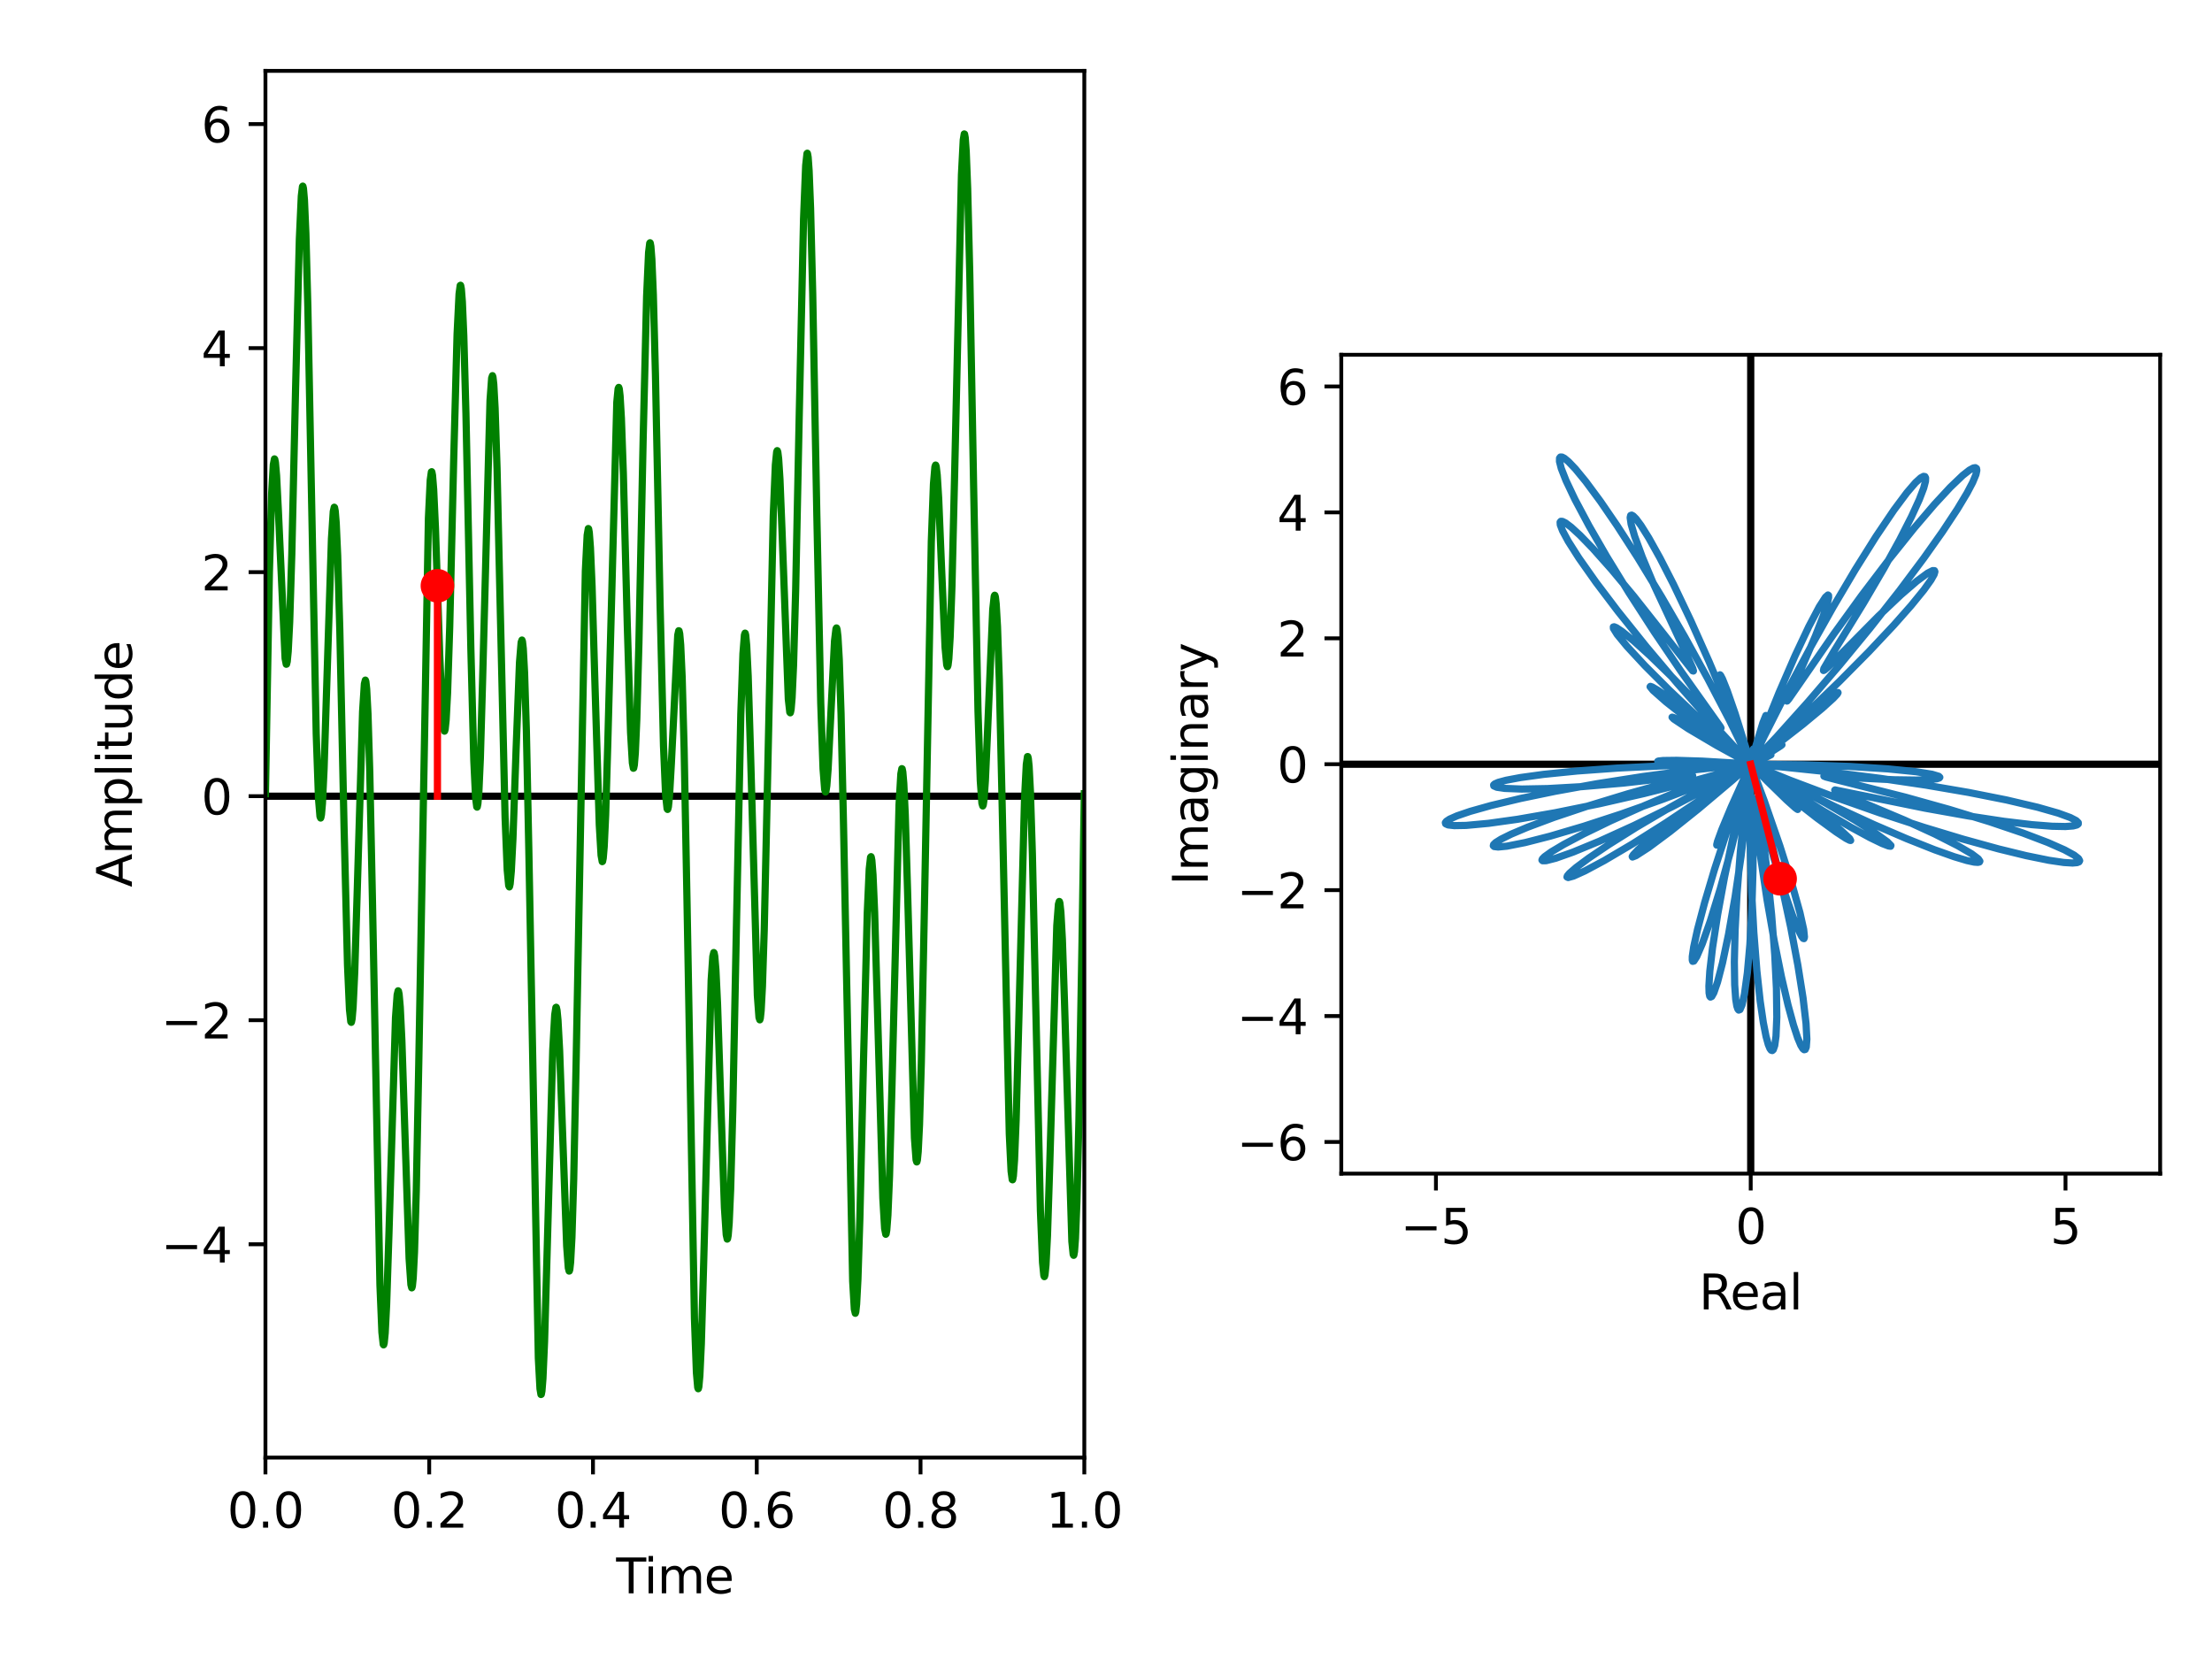 <?xml version="1.0" encoding="utf-8" standalone="no"?>
<!DOCTYPE svg PUBLIC "-//W3C//DTD SVG 1.1//EN"
  "http://www.w3.org/Graphics/SVG/1.1/DTD/svg11.dtd">
<svg xmlns:xlink="http://www.w3.org/1999/xlink" width="460.8pt" height="345.6pt" viewBox="0 0 460.8 345.6" xmlns="http://www.w3.org/2000/svg" version="1.1">
 <defs>
  <style type="text/css">*{stroke-linejoin: round; stroke-linecap: butt}</style>
 </defs>
 <g id="figure_1">
  <g id="patch_1">
   <path d="M 0 345.6 
L 460.8 345.6 
L 460.8 0 
L 0 0 
z
" style="fill: #ffffff"/>
  </g>
  <g id="axes_1">
   <g id="patch_2">
    <path d="M 55.296 303.64 
L 225.882 303.64 
L 225.882 14.76 
L 55.296 14.76 
z
" style="fill: #ffffff"/>
   </g>
   <g id="matplotlib.axis_1">
    <g id="xtick_1">
     <g id="line2d_1">
      <defs>
       <path id="mbcb02aef95" d="M 0 0 
L 0 3.5 
" style="stroke: #000000; stroke-width: 0.8"/>
      </defs>
      <g>
       <use xlink:href="#mbcb02aef95" x="55.296" y="303.64" style="stroke: #000000; stroke-width: 0.8"/>
      </g>
     </g>
     <g id="text_1">
      <!-- 0.0 -->
      <g transform="translate(47.344 318.238) scale(0.1 -0.1)">
       <defs>
        <path id="DejaVuSans-30" d="M 2034 4250 
Q 1547 4250 1301 3770 
Q 1056 3291 1056 2328 
Q 1056 1369 1301 889 
Q 1547 409 2034 409 
Q 2525 409 2770 889 
Q 3016 1369 3016 2328 
Q 3016 3291 2770 3770 
Q 2525 4250 2034 4250 
z
M 2034 4750 
Q 2819 4750 3233 4129 
Q 3647 3509 3647 2328 
Q 3647 1150 3233 529 
Q 2819 -91 2034 -91 
Q 1250 -91 836 529 
Q 422 1150 422 2328 
Q 422 3509 836 4129 
Q 1250 4750 2034 4750 
z
" transform="scale(0.016)"/>
        <path id="DejaVuSans-2e" d="M 684 794 
L 1344 794 
L 1344 0 
L 684 0 
L 684 794 
z
" transform="scale(0.016)"/>
       </defs>
       <use xlink:href="#DejaVuSans-30"/>
       <use xlink:href="#DejaVuSans-2e" x="63.623"/>
       <use xlink:href="#DejaVuSans-30" x="95.41"/>
      </g>
     </g>
    </g>
    <g id="xtick_2">
     <g id="line2d_2">
      <g>
       <use xlink:href="#mbcb02aef95" x="89.413" y="303.64" style="stroke: #000000; stroke-width: 0.8"/>
      </g>
     </g>
     <g id="text_2">
      <!-- 0.2 -->
      <g transform="translate(81.462 318.238) scale(0.1 -0.1)">
       <defs>
        <path id="DejaVuSans-32" d="M 1228 531 
L 3431 531 
L 3431 0 
L 469 0 
L 469 531 
Q 828 903 1448 1529 
Q 2069 2156 2228 2338 
Q 2531 2678 2651 2914 
Q 2772 3150 2772 3378 
Q 2772 3750 2511 3984 
Q 2250 4219 1831 4219 
Q 1534 4219 1204 4116 
Q 875 4013 500 3803 
L 500 4441 
Q 881 4594 1212 4672 
Q 1544 4750 1819 4750 
Q 2544 4750 2975 4387 
Q 3406 4025 3406 3419 
Q 3406 3131 3298 2873 
Q 3191 2616 2906 2266 
Q 2828 2175 2409 1742 
Q 1991 1309 1228 531 
z
" transform="scale(0.016)"/>
       </defs>
       <use xlink:href="#DejaVuSans-30"/>
       <use xlink:href="#DejaVuSans-2e" x="63.623"/>
       <use xlink:href="#DejaVuSans-32" x="95.41"/>
      </g>
     </g>
    </g>
    <g id="xtick_3">
     <g id="line2d_3">
      <g>
       <use xlink:href="#mbcb02aef95" x="123.53" y="303.64" style="stroke: #000000; stroke-width: 0.8"/>
      </g>
     </g>
     <g id="text_3">
      <!-- 0.4 -->
      <g transform="translate(115.579 318.238) scale(0.1 -0.1)">
       <defs>
        <path id="DejaVuSans-34" d="M 2419 4116 
L 825 1625 
L 2419 1625 
L 2419 4116 
z
M 2253 4666 
L 3047 4666 
L 3047 1625 
L 3713 1625 
L 3713 1100 
L 3047 1100 
L 3047 0 
L 2419 0 
L 2419 1100 
L 313 1100 
L 313 1709 
L 2253 4666 
z
" transform="scale(0.016)"/>
       </defs>
       <use xlink:href="#DejaVuSans-30"/>
       <use xlink:href="#DejaVuSans-2e" x="63.623"/>
       <use xlink:href="#DejaVuSans-34" x="95.41"/>
      </g>
     </g>
    </g>
    <g id="xtick_4">
     <g id="line2d_4">
      <g>
       <use xlink:href="#mbcb02aef95" x="157.647" y="303.64" style="stroke: #000000; stroke-width: 0.8"/>
      </g>
     </g>
     <g id="text_4">
      <!-- 0.6 -->
      <g transform="translate(149.696 318.238) scale(0.1 -0.1)">
       <defs>
        <path id="DejaVuSans-36" d="M 2113 2584 
Q 1688 2584 1439 2293 
Q 1191 2003 1191 1497 
Q 1191 994 1439 701 
Q 1688 409 2113 409 
Q 2538 409 2786 701 
Q 3034 994 3034 1497 
Q 3034 2003 2786 2293 
Q 2538 2584 2113 2584 
z
M 3366 4563 
L 3366 3988 
Q 3128 4100 2886 4159 
Q 2644 4219 2406 4219 
Q 1781 4219 1451 3797 
Q 1122 3375 1075 2522 
Q 1259 2794 1537 2939 
Q 1816 3084 2150 3084 
Q 2853 3084 3261 2657 
Q 3669 2231 3669 1497 
Q 3669 778 3244 343 
Q 2819 -91 2113 -91 
Q 1303 -91 875 529 
Q 447 1150 447 2328 
Q 447 3434 972 4092 
Q 1497 4750 2381 4750 
Q 2619 4750 2861 4703 
Q 3103 4656 3366 4563 
z
" transform="scale(0.016)"/>
       </defs>
       <use xlink:href="#DejaVuSans-30"/>
       <use xlink:href="#DejaVuSans-2e" x="63.623"/>
       <use xlink:href="#DejaVuSans-36" x="95.41"/>
      </g>
     </g>
    </g>
    <g id="xtick_5">
     <g id="line2d_5">
      <g>
       <use xlink:href="#mbcb02aef95" x="191.765" y="303.64" style="stroke: #000000; stroke-width: 0.8"/>
      </g>
     </g>
     <g id="text_5">
      <!-- 0.8 -->
      <g transform="translate(183.813 318.238) scale(0.1 -0.1)">
       <defs>
        <path id="DejaVuSans-38" d="M 2034 2216 
Q 1584 2216 1326 1975 
Q 1069 1734 1069 1313 
Q 1069 891 1326 650 
Q 1584 409 2034 409 
Q 2484 409 2743 651 
Q 3003 894 3003 1313 
Q 3003 1734 2745 1975 
Q 2488 2216 2034 2216 
z
M 1403 2484 
Q 997 2584 770 2862 
Q 544 3141 544 3541 
Q 544 4100 942 4425 
Q 1341 4750 2034 4750 
Q 2731 4750 3128 4425 
Q 3525 4100 3525 3541 
Q 3525 3141 3298 2862 
Q 3072 2584 2669 2484 
Q 3125 2378 3379 2068 
Q 3634 1759 3634 1313 
Q 3634 634 3220 271 
Q 2806 -91 2034 -91 
Q 1263 -91 848 271 
Q 434 634 434 1313 
Q 434 1759 690 2068 
Q 947 2378 1403 2484 
z
M 1172 3481 
Q 1172 3119 1398 2916 
Q 1625 2713 2034 2713 
Q 2441 2713 2670 2916 
Q 2900 3119 2900 3481 
Q 2900 3844 2670 4047 
Q 2441 4250 2034 4250 
Q 1625 4250 1398 4047 
Q 1172 3844 1172 3481 
z
" transform="scale(0.016)"/>
       </defs>
       <use xlink:href="#DejaVuSans-30"/>
       <use xlink:href="#DejaVuSans-2e" x="63.623"/>
       <use xlink:href="#DejaVuSans-38" x="95.41"/>
      </g>
     </g>
    </g>
    <g id="xtick_6">
     <g id="line2d_6">
      <g>
       <use xlink:href="#mbcb02aef95" x="225.882" y="303.64" style="stroke: #000000; stroke-width: 0.8"/>
      </g>
     </g>
     <g id="text_6">
      <!-- 1.0 -->
      <g transform="translate(217.93 318.238) scale(0.1 -0.1)">
       <defs>
        <path id="DejaVuSans-31" d="M 794 531 
L 1825 531 
L 1825 4091 
L 703 3866 
L 703 4441 
L 1819 4666 
L 2450 4666 
L 2450 531 
L 3481 531 
L 3481 0 
L 794 0 
L 794 531 
z
" transform="scale(0.016)"/>
       </defs>
       <use xlink:href="#DejaVuSans-31"/>
       <use xlink:href="#DejaVuSans-2e" x="63.623"/>
       <use xlink:href="#DejaVuSans-30" x="95.41"/>
      </g>
     </g>
    </g>
    <g id="text_7">
     <!-- Time -->
     <g transform="translate(128.355 331.917) scale(0.1 -0.1)">
      <defs>
       <path id="DejaVuSans-54" d="M -19 4666 
L 3928 4666 
L 3928 4134 
L 2272 4134 
L 2272 0 
L 1638 0 
L 1638 4134 
L -19 4134 
L -19 4666 
z
" transform="scale(0.016)"/>
       <path id="DejaVuSans-69" d="M 603 3500 
L 1178 3500 
L 1178 0 
L 603 0 
L 603 3500 
z
M 603 4863 
L 1178 4863 
L 1178 4134 
L 603 4134 
L 603 4863 
z
" transform="scale(0.016)"/>
       <path id="DejaVuSans-6d" d="M 3328 2828 
Q 3544 3216 3844 3400 
Q 4144 3584 4550 3584 
Q 5097 3584 5394 3201 
Q 5691 2819 5691 2113 
L 5691 0 
L 5113 0 
L 5113 2094 
Q 5113 2597 4934 2840 
Q 4756 3084 4391 3084 
Q 3944 3084 3684 2787 
Q 3425 2491 3425 1978 
L 3425 0 
L 2847 0 
L 2847 2094 
Q 2847 2600 2669 2842 
Q 2491 3084 2119 3084 
Q 1678 3084 1418 2786 
Q 1159 2488 1159 1978 
L 1159 0 
L 581 0 
L 581 3500 
L 1159 3500 
L 1159 2956 
Q 1356 3278 1631 3431 
Q 1906 3584 2284 3584 
Q 2666 3584 2933 3390 
Q 3200 3197 3328 2828 
z
" transform="scale(0.016)"/>
       <path id="DejaVuSans-65" d="M 3597 1894 
L 3597 1613 
L 953 1613 
Q 991 1019 1311 708 
Q 1631 397 2203 397 
Q 2534 397 2845 478 
Q 3156 559 3463 722 
L 3463 178 
Q 3153 47 2828 -22 
Q 2503 -91 2169 -91 
Q 1331 -91 842 396 
Q 353 884 353 1716 
Q 353 2575 817 3079 
Q 1281 3584 2069 3584 
Q 2775 3584 3186 3129 
Q 3597 2675 3597 1894 
z
M 3022 2063 
Q 3016 2534 2758 2815 
Q 2500 3097 2075 3097 
Q 1594 3097 1305 2825 
Q 1016 2553 972 2059 
L 3022 2063 
z
" transform="scale(0.016)"/>
      </defs>
      <use xlink:href="#DejaVuSans-54"/>
      <use xlink:href="#DejaVuSans-69" x="57.959"/>
      <use xlink:href="#DejaVuSans-6d" x="85.742"/>
      <use xlink:href="#DejaVuSans-65" x="183.154"/>
     </g>
    </g>
   </g>
   <g id="matplotlib.axis_2">
    <g id="ytick_1">
     <g id="line2d_7">
      <defs>
       <path id="me5179b328b" d="M 0 0 
L -3.5 0 
" style="stroke: #000000; stroke-width: 0.8"/>
      </defs>
      <g>
       <use xlink:href="#me5179b328b" x="55.296" y="259.203" style="stroke: #000000; stroke-width: 0.8"/>
      </g>
     </g>
     <g id="text_8">
      <!-- −4 -->
      <g transform="translate(33.554 263.002) scale(0.1 -0.1)">
       <defs>
        <path id="DejaVuSans-2212" d="M 678 2272 
L 4684 2272 
L 4684 1741 
L 678 1741 
L 678 2272 
z
" transform="scale(0.016)"/>
       </defs>
       <use xlink:href="#DejaVuSans-2212"/>
       <use xlink:href="#DejaVuSans-34" x="83.789"/>
      </g>
     </g>
    </g>
    <g id="ytick_2">
     <g id="line2d_8">
      <g>
       <use xlink:href="#me5179b328b" x="55.296" y="212.531" style="stroke: #000000; stroke-width: 0.8"/>
      </g>
     </g>
     <g id="text_9">
      <!-- −2 -->
      <g transform="translate(33.554 216.33) scale(0.1 -0.1)">
       <use xlink:href="#DejaVuSans-2212"/>
       <use xlink:href="#DejaVuSans-32" x="83.789"/>
      </g>
     </g>
    </g>
    <g id="ytick_3">
     <g id="line2d_9">
      <g>
       <use xlink:href="#me5179b328b" x="55.296" y="165.859" style="stroke: #000000; stroke-width: 0.8"/>
      </g>
     </g>
     <g id="text_10">
      <!-- 0 -->
      <g transform="translate(41.934 169.658) scale(0.1 -0.1)">
       <use xlink:href="#DejaVuSans-30"/>
      </g>
     </g>
    </g>
    <g id="ytick_4">
     <g id="line2d_10">
      <g>
       <use xlink:href="#me5179b328b" x="55.296" y="119.187" style="stroke: #000000; stroke-width: 0.8"/>
      </g>
     </g>
     <g id="text_11">
      <!-- 2 -->
      <g transform="translate(41.934 122.986) scale(0.1 -0.1)">
       <use xlink:href="#DejaVuSans-32"/>
      </g>
     </g>
    </g>
    <g id="ytick_5">
     <g id="line2d_11">
      <g>
       <use xlink:href="#me5179b328b" x="55.296" y="72.515" style="stroke: #000000; stroke-width: 0.8"/>
      </g>
     </g>
     <g id="text_12">
      <!-- 4 -->
      <g transform="translate(41.934 76.314) scale(0.1 -0.1)">
       <use xlink:href="#DejaVuSans-34"/>
      </g>
     </g>
    </g>
    <g id="ytick_6">
     <g id="line2d_12">
      <g>
       <use xlink:href="#me5179b328b" x="55.296" y="25.843" style="stroke: #000000; stroke-width: 0.8"/>
      </g>
     </g>
     <g id="text_13">
      <!-- 6 -->
      <g transform="translate(41.934 29.642) scale(0.1 -0.1)">
       <use xlink:href="#DejaVuSans-36"/>
      </g>
     </g>
    </g>
    <g id="text_14">
     <!-- Amplitude -->
     <g transform="translate(27.474 184.823) rotate(-90) scale(0.1 -0.1)">
      <defs>
       <path id="DejaVuSans-41" d="M 2188 4044 
L 1331 1722 
L 3047 1722 
L 2188 4044 
z
M 1831 4666 
L 2547 4666 
L 4325 0 
L 3669 0 
L 3244 1197 
L 1141 1197 
L 716 0 
L 50 0 
L 1831 4666 
z
" transform="scale(0.016)"/>
       <path id="DejaVuSans-70" d="M 1159 525 
L 1159 -1331 
L 581 -1331 
L 581 3500 
L 1159 3500 
L 1159 2969 
Q 1341 3281 1617 3432 
Q 1894 3584 2278 3584 
Q 2916 3584 3314 3078 
Q 3713 2572 3713 1747 
Q 3713 922 3314 415 
Q 2916 -91 2278 -91 
Q 1894 -91 1617 61 
Q 1341 213 1159 525 
z
M 3116 1747 
Q 3116 2381 2855 2742 
Q 2594 3103 2138 3103 
Q 1681 3103 1420 2742 
Q 1159 2381 1159 1747 
Q 1159 1113 1420 752 
Q 1681 391 2138 391 
Q 2594 391 2855 752 
Q 3116 1113 3116 1747 
z
" transform="scale(0.016)"/>
       <path id="DejaVuSans-6c" d="M 603 4863 
L 1178 4863 
L 1178 0 
L 603 0 
L 603 4863 
z
" transform="scale(0.016)"/>
       <path id="DejaVuSans-74" d="M 1172 4494 
L 1172 3500 
L 2356 3500 
L 2356 3053 
L 1172 3053 
L 1172 1153 
Q 1172 725 1289 603 
Q 1406 481 1766 481 
L 2356 481 
L 2356 0 
L 1766 0 
Q 1100 0 847 248 
Q 594 497 594 1153 
L 594 3053 
L 172 3053 
L 172 3500 
L 594 3500 
L 594 4494 
L 1172 4494 
z
" transform="scale(0.016)"/>
       <path id="DejaVuSans-75" d="M 544 1381 
L 544 3500 
L 1119 3500 
L 1119 1403 
Q 1119 906 1312 657 
Q 1506 409 1894 409 
Q 2359 409 2629 706 
Q 2900 1003 2900 1516 
L 2900 3500 
L 3475 3500 
L 3475 0 
L 2900 0 
L 2900 538 
Q 2691 219 2414 64 
Q 2138 -91 1772 -91 
Q 1169 -91 856 284 
Q 544 659 544 1381 
z
M 1991 3584 
L 1991 3584 
z
" transform="scale(0.016)"/>
       <path id="DejaVuSans-64" d="M 2906 2969 
L 2906 4863 
L 3481 4863 
L 3481 0 
L 2906 0 
L 2906 525 
Q 2725 213 2448 61 
Q 2172 -91 1784 -91 
Q 1150 -91 751 415 
Q 353 922 353 1747 
Q 353 2572 751 3078 
Q 1150 3584 1784 3584 
Q 2172 3584 2448 3432 
Q 2725 3281 2906 2969 
z
M 947 1747 
Q 947 1113 1208 752 
Q 1469 391 1925 391 
Q 2381 391 2643 752 
Q 2906 1113 2906 1747 
Q 2906 2381 2643 2742 
Q 2381 3103 1925 3103 
Q 1469 3103 1208 2742 
Q 947 2381 947 1747 
z
" transform="scale(0.016)"/>
      </defs>
      <use xlink:href="#DejaVuSans-41"/>
      <use xlink:href="#DejaVuSans-6d" x="68.408"/>
      <use xlink:href="#DejaVuSans-70" x="165.82"/>
      <use xlink:href="#DejaVuSans-6c" x="229.297"/>
      <use xlink:href="#DejaVuSans-69" x="257.08"/>
      <use xlink:href="#DejaVuSans-74" x="284.863"/>
      <use xlink:href="#DejaVuSans-75" x="324.072"/>
      <use xlink:href="#DejaVuSans-64" x="387.451"/>
      <use xlink:href="#DejaVuSans-65" x="450.928"/>
     </g>
    </g>
   </g>
   <g id="line2d_13">
    <path d="M 55.296 165.859 
L 225.882 165.859 
" clip-path="url(#pa31a25ac5f)" style="fill: none; stroke: #000000; stroke-width: 1.5; stroke-linecap: square"/>
   </g>
   <g id="line2d_14">
    <path d="M 55.296 165.341 
L 56.115 119.376 
L 56.593 102.748 
L 56.934 96.806 
L 57.173 95.596 
L 57.241 95.673 
L 57.378 96.352 
L 57.616 99.073 
L 57.992 106.459 
L 59.391 137.173 
L 59.63 138.374 
L 59.698 138.352 
L 59.834 137.799 
L 60.039 135.672 
L 60.346 129.604 
L 60.79 115.394 
L 61.575 80.953 
L 62.36 49.839 
L 62.769 40.841 
L 63.008 38.861 
L 63.076 38.774 
L 63.11 38.812 
L 63.213 39.253 
L 63.418 41.605 
L 63.725 48.69 
L 64.134 64.028 
L 64.817 99.453 
L 65.874 152.827 
L 66.352 166.422 
L 66.659 170.093 
L 66.796 170.411 
L 66.83 170.366 
L 66.966 169.705 
L 67.171 167.334 
L 67.512 160.167 
L 68.058 143.029 
L 69.048 112.232 
L 69.423 106.56 
L 69.628 105.665 
L 69.696 105.738 
L 69.833 106.453 
L 70.038 108.943 
L 70.345 115.753 
L 70.788 131.207 
L 71.676 172.404 
L 72.392 201.025 
L 72.802 210.335 
L 73.075 212.835 
L 73.177 212.975 
L 73.211 212.925 
L 73.348 212.25 
L 73.552 209.861 
L 73.894 202.578 
L 74.405 185.999 
L 75.532 148.265 
L 75.907 142.457 
L 76.112 141.681 
L 76.214 141.98 
L 76.385 143.521 
L 76.658 148.691 
L 77.033 160.92 
L 77.579 187.104 
L 79.149 267.663 
L 79.558 277.553 
L 79.831 280.051 
L 79.899 280.158 
L 79.934 280.135 
L 80.036 279.764 
L 80.241 277.717 
L 80.548 271.694 
L 81.025 256.994 
L 82.39 211.99 
L 82.732 207.244 
L 82.936 206.404 
L 83.005 206.467 
L 83.141 207.106 
L 83.38 209.809 
L 83.721 216.799 
L 84.301 234.461 
L 85.223 262.172 
L 85.598 267.618 
L 85.769 268.282 
L 85.803 268.265 
L 85.905 267.906 
L 86.076 266.251 
L 86.349 260.813 
L 86.724 247.889 
L 87.236 221.618 
L 89.249 107.904 
L 89.625 100.016 
L 89.864 98.301 
L 89.932 98.268 
L 89.966 98.325 
L 90.102 99.025 
L 90.341 101.943 
L 90.717 110.081 
L 91.604 136.554 
L 92.15 148.855 
L 92.457 151.991 
L 92.594 152.31 
L 92.628 152.28 
L 92.73 151.929 
L 92.935 150.03 
L 93.242 144.273 
L 93.685 130.573 
L 94.504 96.108 
L 95.221 69.59 
L 95.631 61.225 
L 95.869 59.472 
L 95.938 59.425 
L 95.972 59.478 
L 96.108 60.205 
L 96.313 62.816 
L 96.62 69.984 
L 97.064 86.167 
L 98.087 135.067 
L 98.702 158.398 
L 99.077 166.217 
L 99.316 168.074 
L 99.384 168.141 
L 99.418 168.097 
L 99.555 167.411 
L 99.76 164.888 
L 100.067 157.997 
L 100.544 141.397 
L 102.08 83.447 
L 102.421 78.763 
L 102.592 78.26 
L 102.694 78.565 
L 102.865 80.081 
L 103.138 85.042 
L 103.547 97.67 
L 104.196 126.14 
L 105.219 170.301 
L 105.663 181.244 
L 105.97 184.493 
L 106.107 184.76 
L 106.141 184.716 
L 106.277 184.105 
L 106.516 181.462 
L 106.857 174.716 
L 107.506 156.315 
L 108.222 137.987 
L 108.564 133.806 
L 108.734 133.335 
L 108.837 133.626 
L 109.007 135.111 
L 109.28 140.146 
L 109.655 152.3 
L 110.167 177.226 
L 112.147 282.922 
L 112.488 289.297 
L 112.693 290.499 
L 112.761 290.466 
L 112.897 289.77 
L 113.102 287.222 
L 113.443 279.423 
L 113.989 260.395 
L 115.149 218.717 
L 115.559 211.393 
L 115.798 209.879 
L 115.866 209.832 
L 115.9 209.873 
L 116.037 210.454 
L 116.241 212.538 
L 116.583 218.877 
L 117.129 234.131 
L 118.05 259.58 
L 118.391 264.127 
L 118.562 264.79 
L 118.596 264.781 
L 118.698 264.46 
L 118.869 262.923 
L 119.142 257.809 
L 119.517 245.589 
L 120.029 220.725 
L 121.94 118.962 
L 122.315 111.497 
L 122.554 110.104 
L 122.623 110.178 
L 122.759 110.934 
L 122.998 114.09 
L 123.339 122.081 
L 123.953 142.962 
L 124.841 171.821 
L 125.216 178.178 
L 125.455 179.493 
L 125.523 179.45 
L 125.66 178.795 
L 125.864 176.403 
L 126.171 169.79 
L 126.615 154.809 
L 128.492 83.793 
L 128.765 80.963 
L 128.901 80.7 
L 129.004 81.01 
L 129.174 82.473 
L 129.447 87.14 
L 129.857 98.699 
L 130.676 130.248 
L 131.358 152.568 
L 131.734 158.93 
L 131.938 160.039 
L 132.007 160.013 
L 132.143 159.359 
L 132.348 156.874 
L 132.655 149.903 
L 133.099 133.923 
L 133.986 91.19 
L 134.702 61.767 
L 135.112 52.606 
L 135.351 50.645 
L 135.419 50.569 
L 135.453 50.612 
L 135.59 51.328 
L 135.794 54.001 
L 136.102 61.403 
L 136.545 78.128 
L 137.501 125.601 
L 138.217 155.316 
L 138.661 165.657 
L 138.968 168.466 
L 139.07 168.62 
L 139.104 168.588 
L 139.241 168.058 
L 139.48 165.702 
L 139.855 159.064 
L 141.186 132.319 
L 141.391 131.393 
L 141.459 131.421 
L 141.596 132.02 
L 141.8 134.334 
L 142.107 141.095 
L 142.517 156.07 
L 143.097 186.722 
L 144.667 274.68 
L 145.076 285.932 
L 145.349 289.054 
L 145.452 289.298 
L 145.486 289.269 
L 145.588 288.852 
L 145.793 286.589 
L 146.1 279.92 
L 146.578 263.438 
L 148.147 204.196 
L 148.489 199.253 
L 148.693 198.429 
L 148.762 198.513 
L 148.898 199.207 
L 149.137 202.029 
L 149.478 209.153 
L 150.092 227.798 
L 150.911 251.596 
L 151.287 257.22 
L 151.491 258.127 
L 151.56 258.057 
L 151.696 257.339 
L 151.901 254.8 
L 152.208 247.754 
L 152.652 231.423 
L 153.368 195.12 
L 154.324 148.838 
L 154.767 136.183 
L 155.075 132.278 
L 155.211 131.893 
L 155.245 131.926 
L 155.347 132.333 
L 155.552 134.49 
L 155.859 140.809 
L 156.337 156.392 
L 157.77 207.357 
L 158.112 211.967 
L 158.282 212.452 
L 158.385 212.134 
L 158.555 210.581 
L 158.828 205.498 
L 159.204 193.744 
L 159.784 167.603 
L 161.08 107.51 
L 161.524 96.825 
L 161.797 94.118 
L 161.899 93.878 
L 161.933 93.89 
L 162.036 94.198 
L 162.206 95.58 
L 162.479 99.845 
L 162.923 110.921 
L 164.22 145.632 
L 164.527 148.367 
L 164.629 148.494 
L 164.663 148.444 
L 164.8 147.777 
L 165.005 145.353 
L 165.312 138.561 
L 165.755 122.767 
L 166.506 86.01 
L 167.393 45.642 
L 167.837 34.482 
L 168.11 31.984 
L 168.178 31.918 
L 168.212 31.971 
L 168.349 32.744 
L 168.553 35.582 
L 168.861 43.416 
L 169.304 61.197 
L 170.157 107.033 
L 170.976 146.456 
L 171.454 160.119 
L 171.795 164.48 
L 171.966 164.989 
L 172.068 164.793 
L 172.239 163.691 
L 172.512 160.184 
L 172.99 150.567 
L 173.843 133.537 
L 174.15 130.98 
L 174.252 130.81 
L 174.286 130.836 
L 174.389 131.174 
L 174.559 132.631 
L 174.832 137.369 
L 175.208 148.68 
L 175.72 171.856 
L 177.63 266.907 
L 177.972 272.723 
L 178.176 273.581 
L 178.279 273.269 
L 178.449 271.678 
L 178.722 266.512 
L 179.132 253.631 
L 179.883 221.045 
L 180.667 190.184 
L 181.077 181.03 
L 181.35 178.581 
L 181.452 178.459 
L 181.486 178.515 
L 181.623 179.216 
L 181.862 182.221 
L 182.203 190.05 
L 182.749 208.816 
L 183.909 249.611 
L 184.285 255.929 
L 184.523 257.122 
L 184.592 257.035 
L 184.728 256.284 
L 184.967 253.149 
L 185.308 244.919 
L 185.82 226.044 
L 187.288 167.607 
L 187.663 161.204 
L 187.868 160.126 
L 187.936 160.158 
L 188.072 160.806 
L 188.277 163.204 
L 188.584 169.766 
L 189.062 185.575 
L 190.495 237.063 
L 190.836 241.637 
L 190.973 242.057 
L 191.007 242.03 
L 191.109 241.626 
L 191.28 239.872 
L 191.553 234.286 
L 191.928 221.411 
L 192.509 192.383 
L 194.01 112.843 
L 194.454 100.842 
L 194.761 97.253 
L 194.897 96.88 
L 194.931 96.9 
L 195.034 97.217 
L 195.238 98.951 
L 195.546 103.897 
L 196.126 117.9 
L 196.876 134.879 
L 197.218 138.509 
L 197.354 138.887 
L 197.388 138.877 
L 197.491 138.589 
L 197.661 137.226 
L 197.934 132.728 
L 198.31 122.094 
L 198.856 99.306 
L 200.289 36.396 
L 200.664 29.146 
L 200.869 27.902 
L 200.937 27.936 
L 201.074 28.683 
L 201.278 31.493 
L 201.585 39.353 
L 202.029 57.404 
L 202.814 100.84 
L 203.735 148.141 
L 204.213 162.648 
L 204.554 167.338 
L 204.725 167.898 
L 204.827 167.692 
L 204.998 166.5 
L 205.271 162.641 
L 205.714 152.641 
L 206.806 126.95 
L 207.114 124.19 
L 207.216 123.996 
L 207.25 124.018 
L 207.352 124.35 
L 207.523 125.809 
L 207.796 130.528 
L 208.171 141.601 
L 208.717 165.333 
L 210.253 236.217 
L 210.628 243.991 
L 210.867 245.742 
L 210.935 245.772 
L 210.97 245.709 
L 211.106 244.942 
L 211.345 241.682 
L 211.686 233.208 
L 212.232 212.827 
L 213.427 166.461 
L 213.802 159.22 
L 214.041 157.612 
L 214.109 157.608 
L 214.211 157.987 
L 214.382 159.639 
L 214.655 164.846 
L 215.064 177.911 
L 215.713 207.169 
L 216.737 252.2 
L 217.18 263.01 
L 217.453 265.735 
L 217.556 265.945 
L 217.59 265.916 
L 217.692 265.54 
L 217.897 263.51 
L 218.204 257.522 
L 218.682 242.69 
L 220.149 192.829 
L 220.49 188.368 
L 220.661 187.791 
L 220.695 187.811 
L 220.797 188.145 
L 221.002 190.017 
L 221.309 195.656 
L 221.753 208.705 
L 223.288 258.604 
L 223.561 261.323 
L 223.664 261.508 
L 223.698 261.464 
L 223.834 260.746 
L 224.039 258.025 
L 224.346 250.267 
L 224.756 233.588 
L 225.404 196.307 
L 225.882 165.341 
L 225.882 165.341 
" clip-path="url(#pa31a25ac5f)" style="fill: none; stroke: #008000; stroke-width: 1.5; stroke-linecap: square"/>
   </g>
   <g id="line2d_15">
    <path d="M 91.126 122.033 
L 91.126 165.859 
" clip-path="url(#pa31a25ac5f)" style="fill: none; stroke: #ff0000; stroke-width: 1.5; stroke-linecap: square"/>
    <defs>
     <path id="m24430a847c" d="M 0 3 
C 0.796 3 1.559 2.684 2.121 2.121 
C 2.684 1.559 3 0.796 3 0 
C 3 -0.796 2.684 -1.559 2.121 -2.121 
C 1.559 -2.684 0.796 -3 0 -3 
C -0.796 -3 -1.559 -2.684 -2.121 -2.121 
C -2.684 -1.559 -3 -0.796 -3 0 
C -3 0.796 -2.684 1.559 -2.121 2.121 
C -1.559 2.684 -0.796 3 0 3 
z
" style="stroke: #ff0000"/>
    </defs>
    <g clip-path="url(#pa31a25ac5f)">
     <use xlink:href="#m24430a847c" x="91.126" y="122.033" style="fill: #ff0000; stroke: #ff0000"/>
    </g>
   </g>
   <g id="patch_3">
    <path d="M 55.296 303.64 
L 55.296 14.76 
" style="fill: none; stroke: #000000; stroke-width: 0.8; stroke-linejoin: miter; stroke-linecap: square"/>
   </g>
   <g id="patch_4">
    <path d="M 225.882 303.64 
L 225.882 14.76 
" style="fill: none; stroke: #000000; stroke-width: 0.8; stroke-linejoin: miter; stroke-linecap: square"/>
   </g>
   <g id="patch_5">
    <path d="M 55.296 303.64 
L 225.882 303.64 
" style="fill: none; stroke: #000000; stroke-width: 0.8; stroke-linejoin: miter; stroke-linecap: square"/>
   </g>
   <g id="patch_6">
    <path d="M 55.296 14.76 
L 225.882 14.76 
" style="fill: none; stroke: #000000; stroke-width: 0.8; stroke-linejoin: miter; stroke-linecap: square"/>
   </g>
  </g>
  <g id="axes_2">
   <g id="patch_7">
    <path d="M 279.414 244.493 
L 450 244.493 
L 450 73.907 
L 279.414 73.907 
z
" style="fill: #ffffff"/>
   </g>
   <g id="matplotlib.axis_3">
    <g id="xtick_7">
     <g id="line2d_16">
      <g>
       <use xlink:href="#mbcb02aef95" x="299.132" y="244.493" style="stroke: #000000; stroke-width: 0.8"/>
      </g>
     </g>
     <g id="text_15">
      <!-- −5 -->
      <g transform="translate(291.761 259.091) scale(0.1 -0.1)">
       <defs>
        <path id="DejaVuSans-35" d="M 691 4666 
L 3169 4666 
L 3169 4134 
L 1269 4134 
L 1269 2991 
Q 1406 3038 1543 3061 
Q 1681 3084 1819 3084 
Q 2600 3084 3056 2656 
Q 3513 2228 3513 1497 
Q 3513 744 3044 326 
Q 2575 -91 1722 -91 
Q 1428 -91 1123 -41 
Q 819 9 494 109 
L 494 744 
Q 775 591 1075 516 
Q 1375 441 1709 441 
Q 2250 441 2565 725 
Q 2881 1009 2881 1497 
Q 2881 1984 2565 2268 
Q 2250 2553 1709 2553 
Q 1456 2553 1204 2497 
Q 953 2441 691 2322 
L 691 4666 
z
" transform="scale(0.016)"/>
       </defs>
       <use xlink:href="#DejaVuSans-2212"/>
       <use xlink:href="#DejaVuSans-35" x="83.789"/>
      </g>
     </g>
    </g>
    <g id="xtick_8">
     <g id="line2d_17">
      <g>
       <use xlink:href="#mbcb02aef95" x="364.707" y="244.493" style="stroke: #000000; stroke-width: 0.8"/>
      </g>
     </g>
     <g id="text_16">
      <!-- 0 -->
      <g transform="translate(361.526 259.091) scale(0.1 -0.1)">
       <use xlink:href="#DejaVuSans-30"/>
      </g>
     </g>
    </g>
    <g id="xtick_9">
     <g id="line2d_18">
      <g>
       <use xlink:href="#mbcb02aef95" x="430.282" y="244.493" style="stroke: #000000; stroke-width: 0.8"/>
      </g>
     </g>
     <g id="text_17">
      <!-- 5 -->
      <g transform="translate(427.101 259.091) scale(0.1 -0.1)">
       <use xlink:href="#DejaVuSans-35"/>
      </g>
     </g>
    </g>
    <g id="text_18">
     <!-- Real -->
     <g transform="translate(353.928 272.769) scale(0.1 -0.1)">
      <defs>
       <path id="DejaVuSans-52" d="M 2841 2188 
Q 3044 2119 3236 1894 
Q 3428 1669 3622 1275 
L 4263 0 
L 3584 0 
L 2988 1197 
Q 2756 1666 2539 1819 
Q 2322 1972 1947 1972 
L 1259 1972 
L 1259 0 
L 628 0 
L 628 4666 
L 2053 4666 
Q 2853 4666 3247 4331 
Q 3641 3997 3641 3322 
Q 3641 2881 3436 2590 
Q 3231 2300 2841 2188 
z
M 1259 4147 
L 1259 2491 
L 2053 2491 
Q 2509 2491 2742 2702 
Q 2975 2913 2975 3322 
Q 2975 3731 2742 3939 
Q 2509 4147 2053 4147 
L 1259 4147 
z
" transform="scale(0.016)"/>
       <path id="DejaVuSans-61" d="M 2194 1759 
Q 1497 1759 1228 1600 
Q 959 1441 959 1056 
Q 959 750 1161 570 
Q 1363 391 1709 391 
Q 2188 391 2477 730 
Q 2766 1069 2766 1631 
L 2766 1759 
L 2194 1759 
z
M 3341 1997 
L 3341 0 
L 2766 0 
L 2766 531 
Q 2569 213 2275 61 
Q 1981 -91 1556 -91 
Q 1019 -91 701 211 
Q 384 513 384 1019 
Q 384 1609 779 1909 
Q 1175 2209 1959 2209 
L 2766 2209 
L 2766 2266 
Q 2766 2663 2505 2880 
Q 2244 3097 1772 3097 
Q 1472 3097 1187 3025 
Q 903 2953 641 2809 
L 641 3341 
Q 956 3463 1253 3523 
Q 1550 3584 1831 3584 
Q 2591 3584 2966 3190 
Q 3341 2797 3341 1997 
z
" transform="scale(0.016)"/>
      </defs>
      <use xlink:href="#DejaVuSans-52"/>
      <use xlink:href="#DejaVuSans-65" x="64.982"/>
      <use xlink:href="#DejaVuSans-61" x="126.506"/>
      <use xlink:href="#DejaVuSans-6c" x="187.785"/>
     </g>
    </g>
   </g>
   <g id="matplotlib.axis_4">
    <g id="ytick_7">
     <g id="line2d_19">
      <g>
       <use xlink:href="#me5179b328b" x="279.414" y="237.89" style="stroke: #000000; stroke-width: 0.8"/>
      </g>
     </g>
     <g id="text_19">
      <!-- −6 -->
      <g transform="translate(257.672 241.689) scale(0.1 -0.1)">
       <use xlink:href="#DejaVuSans-2212"/>
       <use xlink:href="#DejaVuSans-36" x="83.789"/>
      </g>
     </g>
    </g>
    <g id="ytick_8">
     <g id="line2d_20">
      <g>
       <use xlink:href="#me5179b328b" x="279.414" y="211.66" style="stroke: #000000; stroke-width: 0.8"/>
      </g>
     </g>
     <g id="text_20">
      <!-- −4 -->
      <g transform="translate(257.672 215.459) scale(0.1 -0.1)">
       <use xlink:href="#DejaVuSans-2212"/>
       <use xlink:href="#DejaVuSans-34" x="83.789"/>
      </g>
     </g>
    </g>
    <g id="ytick_9">
     <g id="line2d_21">
      <g>
       <use xlink:href="#me5179b328b" x="279.414" y="185.43" style="stroke: #000000; stroke-width: 0.8"/>
      </g>
     </g>
     <g id="text_21">
      <!-- −2 -->
      <g transform="translate(257.672 189.229) scale(0.1 -0.1)">
       <use xlink:href="#DejaVuSans-2212"/>
       <use xlink:href="#DejaVuSans-32" x="83.789"/>
      </g>
     </g>
    </g>
    <g id="ytick_10">
     <g id="line2d_22">
      <g>
       <use xlink:href="#me5179b328b" x="279.414" y="159.2" style="stroke: #000000; stroke-width: 0.8"/>
      </g>
     </g>
     <g id="text_22">
      <!-- 0 -->
      <g transform="translate(266.052 162.999) scale(0.1 -0.1)">
       <use xlink:href="#DejaVuSans-30"/>
      </g>
     </g>
    </g>
    <g id="ytick_11">
     <g id="line2d_23">
      <g>
       <use xlink:href="#me5179b328b" x="279.414" y="132.97" style="stroke: #000000; stroke-width: 0.8"/>
      </g>
     </g>
     <g id="text_23">
      <!-- 2 -->
      <g transform="translate(266.052 136.769) scale(0.1 -0.1)">
       <use xlink:href="#DejaVuSans-32"/>
      </g>
     </g>
    </g>
    <g id="ytick_12">
     <g id="line2d_24">
      <g>
       <use xlink:href="#me5179b328b" x="279.414" y="106.74" style="stroke: #000000; stroke-width: 0.8"/>
      </g>
     </g>
     <g id="text_24">
      <!-- 4 -->
      <g transform="translate(266.052 110.539) scale(0.1 -0.1)">
       <use xlink:href="#DejaVuSans-34"/>
      </g>
     </g>
    </g>
    <g id="ytick_13">
     <g id="line2d_25">
      <g>
       <use xlink:href="#me5179b328b" x="279.414" y="80.51" style="stroke: #000000; stroke-width: 0.8"/>
      </g>
     </g>
     <g id="text_25">
      <!-- 6 -->
      <g transform="translate(266.052 84.309) scale(0.1 -0.1)">
       <use xlink:href="#DejaVuSans-36"/>
      </g>
     </g>
    </g>
    <g id="text_26">
     <!-- Imaginary -->
     <g transform="translate(251.592 184.42) rotate(-90) scale(0.1 -0.1)">
      <defs>
       <path id="DejaVuSans-49" d="M 628 4666 
L 1259 4666 
L 1259 0 
L 628 0 
L 628 4666 
z
" transform="scale(0.016)"/>
       <path id="DejaVuSans-67" d="M 2906 1791 
Q 2906 2416 2648 2759 
Q 2391 3103 1925 3103 
Q 1463 3103 1205 2759 
Q 947 2416 947 1791 
Q 947 1169 1205 825 
Q 1463 481 1925 481 
Q 2391 481 2648 825 
Q 2906 1169 2906 1791 
z
M 3481 434 
Q 3481 -459 3084 -895 
Q 2688 -1331 1869 -1331 
Q 1566 -1331 1297 -1286 
Q 1028 -1241 775 -1147 
L 775 -588 
Q 1028 -725 1275 -790 
Q 1522 -856 1778 -856 
Q 2344 -856 2625 -561 
Q 2906 -266 2906 331 
L 2906 616 
Q 2728 306 2450 153 
Q 2172 0 1784 0 
Q 1141 0 747 490 
Q 353 981 353 1791 
Q 353 2603 747 3093 
Q 1141 3584 1784 3584 
Q 2172 3584 2450 3431 
Q 2728 3278 2906 2969 
L 2906 3500 
L 3481 3500 
L 3481 434 
z
" transform="scale(0.016)"/>
       <path id="DejaVuSans-6e" d="M 3513 2113 
L 3513 0 
L 2938 0 
L 2938 2094 
Q 2938 2591 2744 2837 
Q 2550 3084 2163 3084 
Q 1697 3084 1428 2787 
Q 1159 2491 1159 1978 
L 1159 0 
L 581 0 
L 581 3500 
L 1159 3500 
L 1159 2956 
Q 1366 3272 1645 3428 
Q 1925 3584 2291 3584 
Q 2894 3584 3203 3211 
Q 3513 2838 3513 2113 
z
" transform="scale(0.016)"/>
       <path id="DejaVuSans-72" d="M 2631 2963 
Q 2534 3019 2420 3045 
Q 2306 3072 2169 3072 
Q 1681 3072 1420 2755 
Q 1159 2438 1159 1844 
L 1159 0 
L 581 0 
L 581 3500 
L 1159 3500 
L 1159 2956 
Q 1341 3275 1631 3429 
Q 1922 3584 2338 3584 
Q 2397 3584 2469 3576 
Q 2541 3569 2628 3553 
L 2631 2963 
z
" transform="scale(0.016)"/>
       <path id="DejaVuSans-79" d="M 2059 -325 
Q 1816 -950 1584 -1140 
Q 1353 -1331 966 -1331 
L 506 -1331 
L 506 -850 
L 844 -850 
Q 1081 -850 1212 -737 
Q 1344 -625 1503 -206 
L 1606 56 
L 191 3500 
L 800 3500 
L 1894 763 
L 2988 3500 
L 3597 3500 
L 2059 -325 
z
" transform="scale(0.016)"/>
      </defs>
      <use xlink:href="#DejaVuSans-49"/>
      <use xlink:href="#DejaVuSans-6d" x="29.492"/>
      <use xlink:href="#DejaVuSans-61" x="126.904"/>
      <use xlink:href="#DejaVuSans-67" x="188.184"/>
      <use xlink:href="#DejaVuSans-69" x="251.66"/>
      <use xlink:href="#DejaVuSans-6e" x="279.443"/>
      <use xlink:href="#DejaVuSans-61" x="342.822"/>
      <use xlink:href="#DejaVuSans-72" x="404.102"/>
      <use xlink:href="#DejaVuSans-79" x="445.215"/>
     </g>
    </g>
   </g>
   <g id="line2d_26">
    <path d="M 279.414 159.2 
L 450 159.2 
" clip-path="url(#p5bc74d7fa3)" style="fill: none; stroke: #000000; stroke-width: 1.5; stroke-linecap: square"/>
   </g>
   <g id="line2d_27">
    <path d="M 364.707 244.493 
L 364.707 73.907 
" clip-path="url(#p5bc74d7fa3)" style="fill: none; stroke: #000000; stroke-width: 1.5; stroke-linecap: square"/>
   </g>
   <g id="line2d_28">
    <path d="M 364.998 159.2 
L 375.722 159.325 
L 385.318 159.666 
L 393.251 160.169 
L 399.132 160.759 
L 402.462 161.29 
L 403.888 161.715 
L 404.101 161.928 
L 403.989 162.069 
L 403.498 162.229 
L 402.104 162.404 
L 399.232 162.508 
L 394.565 162.44 
L 388.022 162.116 
L 379.949 161.673 
L 379.963 161.696 
L 380.39 161.867 
L 383.029 162.553 
L 396.985 166.076 
L 406.066 168.611 
L 414.478 171.185 
L 421.432 173.54 
L 426.615 175.514 
L 430.075 177.042 
L 432.082 178.137 
L 433.008 178.861 
L 433.233 179.3 
L 433.096 179.54 
L 432.693 179.699 
L 431.747 179.782 
L 429.919 179.671 
L 426.829 179.216 
L 422.103 178.253 
L 416.36 176.852 
L 408.867 174.789 
L 400.786 172.346 
L 391.555 169.328 
L 381.881 165.926 
L 372.87 162.528 
L 365.124 159.379 
L 362.375 158.149 
L 366.722 160.167 
L 373.25 163.473 
L 380.279 167.284 
L 386.354 170.822 
L 390.712 173.585 
L 393.17 175.368 
L 393.918 176.134 
L 393.853 176.293 
L 393.421 176.234 
L 392.093 175.727 
L 389.557 174.497 
L 385.493 172.284 
L 379.725 168.893 
L 373.124 164.768 
L 365.438 159.697 
L 358.094 154.582 
L 351.782 149.93 
L 347.072 146.214 
L 344.358 143.817 
L 343.745 143.062 
L 343.809 142.985 
L 344.189 143.114 
L 345.361 143.796 
L 347.929 145.563 
L 352.404 148.94 
L 358.275 153.684 
L 364.261 158.807 
L 369.857 163.882 
L 373.683 167.631 
L 374.493 168.627 
L 374.462 168.62 
L 373.993 168.281 
L 372.174 166.65 
L 368.172 162.745 
L 362.571 156.959 
L 355.864 149.684 
L 349.374 142.322 
L 342.938 134.687 
L 337.009 127.29 
L 332.489 121.32 
L 328.915 116.25 
L 326.691 112.756 
L 325.507 110.566 
L 325.039 109.348 
L 325 108.781 
L 325.162 108.595 
L 325.481 108.611 
L 326.138 108.939 
L 327.306 109.821 
L 329.152 111.516 
L 331.8 114.246 
L 335.724 118.652 
L 340.338 124.185 
L 345.923 131.247 
L 352.604 139.743 
L 352.765 139.786 
L 352.774 139.746 
L 352.634 139.237 
L 351.669 137.079 
L 344.542 121.837 
L 342.138 116.095 
L 340.526 111.717 
L 339.791 109.19 
L 339.591 107.821 
L 339.696 107.376 
L 339.904 107.308 
L 340.224 107.477 
L 340.824 108.083 
L 341.849 109.464 
L 343.462 112.039 
L 345.821 116.271 
L 348.613 121.726 
L 352.198 129.246 
L 356.03 137.822 
L 359.919 147.055 
L 363.675 156.503 
L 367.525 166.821 
L 370.778 176.209 
L 373.283 184.116 
L 374.959 190.115 
L 375.74 193.626 
L 375.905 195.228 
L 375.8 195.536 
L 375.636 195.486 
L 375.312 195.063 
L 374.633 193.722 
L 373.452 190.807 
L 371.721 185.852 
L 369.615 179.058 
L 367.479 171.402 
L 366.198 166.667 
L 366.213 167 
L 366.932 172.111 
L 368.149 181.702 
L 369.059 190.545 
L 369.712 198.911 
L 370.064 205.958 
L 370.143 211.913 
L 369.974 215.856 
L 369.709 217.792 
L 369.407 218.664 
L 369.195 218.849 
L 368.964 218.776 
L 368.716 218.443 
L 368.364 217.598 
L 367.9 215.913 
L 367.33 213.018 
L 366.678 208.561 
L 365.994 202.301 
L 365.357 194.237 
L 364.899 185.706 
L 364.615 176.505 
L 364.546 167.064 
L 364.705 159.262 
L 364.775 157.919 
L 364.491 162.103 
L 363.731 169.915 
L 362.683 178.472 
L 361.46 186.777 
L 360.083 194.635 
L 358.826 200.607 
L 357.795 204.586 
L 357.028 206.802 
L 356.589 207.585 
L 356.317 207.711 
L 356.164 207.511 
L 356.034 206.851 
L 355.995 205.412 
L 356.185 202.316 
L 356.755 197.411 
L 357.817 190.527 
L 359.252 182.729 
L 361.143 173.741 
L 363.342 164.453 
L 365.533 156.206 
L 367.229 150.611 
L 367.854 149.054 
L 367.859 149.082 
L 367.735 149.731 
L 366.951 152.474 
L 365.19 157.823 
L 362.857 164.234 
L 360.441 170.288 
L 358.512 174.602 
L 357.684 176.046 
L 357.631 176.053 
L 357.621 175.96 
L 357.789 175.279 
L 358.679 172.832 
L 360.64 168.122 
L 363.608 161.541 
L 367.488 153.448 
L 372.101 144.336 
L 377.199 134.784 
L 381.895 126.422 
L 386.506 118.627 
L 390.798 111.788 
L 394.552 106.234 
L 397.246 102.623 
L 399.034 100.542 
L 400.121 99.547 
L 400.715 99.235 
L 400.997 99.278 
L 401.139 99.553 
L 401.112 100.266 
L 400.74 101.679 
L 399.829 104.062 
L 398.197 107.631 
L 395.727 112.47 
L 392.438 118.434 
L 388.182 125.695 
L 382.055 135.657 
L 379.939 139.273 
L 379.863 139.679 
L 380.022 139.627 
L 380.732 139.036 
L 383.29 136.468 
L 391.331 128.332 
L 395.984 123.935 
L 399.313 121.06 
L 401.549 119.406 
L 402.618 118.866 
L 402.99 118.879 
L 403.074 119.094 
L 402.914 119.662 
L 402.257 120.827 
L 400.784 122.885 
L 398.124 126.149 
L 394.5 130.247 
L 389.309 135.768 
L 383.214 141.925 
L 376.5 148.411 
L 368.627 155.695 
L 360.907 162.522 
L 353.849 168.476 
L 347.918 173.218 
L 343.489 176.513 
L 340.818 178.245 
L 340.077 178.534 
L 340.02 178.43 
L 340.26 178.046 
L 341.269 176.988 
L 343.71 174.805 
L 347.667 171.567 
L 353.041 167.445 
L 359.31 162.903 
L 365.888 158.417 
L 370.55 155.486 
L 371.216 155.154 
L 370.906 155.401 
L 368.587 156.889 
L 363.028 160.167 
L 355.83 164.147 
L 348.244 168.105 
L 340.429 171.941 
L 333.166 175.25 
L 327.706 177.504 
L 324.091 178.787 
L 322.076 179.298 
L 321.353 179.307 
L 321.214 179.172 
L 321.297 178.936 
L 321.751 178.47 
L 323.142 177.471 
L 325.761 175.912 
L 329.874 173.734 
L 335.55 170.981 
L 342.517 167.843 
L 350.661 164.428 
L 358.851 161.247 
L 361.606 160.219 
L 360.443 160.547 
L 351.864 162.941 
L 342.444 165.322 
L 333.327 167.406 
L 323.978 169.306 
L 316.12 170.674 
L 310.108 171.515 
L 305.417 171.948 
L 302.951 171.992 
L 301.661 171.846 
L 301.157 171.615 
L 301.093 171.379 
L 301.299 171.092 
L 301.992 170.636 
L 303.515 169.961 
L 306.255 169.026 
L 310.587 167.808 
L 316.783 166.33 
L 323.942 164.846 
L 332.607 163.276 
L 342.228 161.768 
L 351.808 160.493 
L 360.496 159.553 
L 366.257 159.113 
L 362.436 159.273 
L 355.986 159.315 
L 349.812 159.134 
L 346.211 158.84 
L 345.342 158.603 
L 345.481 158.535 
L 346.464 158.431 
L 349.297 158.395 
L 354.561 158.555 
L 361.86 158.987 
L 370.844 159.73 
L 381.009 160.793 
L 391.74 162.151 
L 401.209 163.556 
L 410.112 165.082 
L 418 166.65 
L 424.482 168.169 
L 428.757 169.388 
L 431.27 170.303 
L 432.512 170.949 
L 432.943 171.377 
L 432.94 171.642 
L 432.662 171.856 
L 431.878 172.06 
L 430.268 172.179 
L 427.494 172.123 
L 423.268 171.791 
L 417.446 171.095 
L 410.153 169.992 
L 401.088 168.373 
L 391.015 166.328 
L 382.267 164.555 
L 382.206 164.609 
L 382.234 164.641 
L 382.722 164.917 
L 385.313 166.026 
L 396.827 170.88 
L 403.064 173.752 
L 407.907 176.214 
L 410.708 177.853 
L 412.118 178.912 
L 412.444 179.401 
L 412.35 179.573 
L 412.032 179.649 
L 411.259 179.593 
L 409.731 179.262 
L 407.101 178.474 
L 403.014 177.025 
L 397.191 174.714 
L 390.433 171.806 
L 382.175 168.006 
L 373.786 163.906 
L 365.033 159.374 
L 357.608 155.291 
L 351.703 151.802 
L 348.678 149.786 
L 348.32 149.409 
L 348.349 149.398 
L 348.707 149.503 
L 350.237 150.255 
L 353.695 152.22 
L 359.051 155.514 
L 365.984 160.058 
L 373.021 164.951 
L 379.153 169.492 
L 383.513 172.994 
L 385.316 174.678 
L 385.526 175.083 
L 385.324 175.052 
L 384.536 174.645 
L 382.515 173.325 
L 378.49 170.388 
L 373.151 166.214 
L 366.913 161.075 
L 360.256 155.329 
L 353.683 149.391 
L 347.674 143.696 
L 342.649 138.662 
L 338.93 134.649 
L 336.884 132.161 
L 336.11 130.916 
L 336.089 130.608 
L 336.265 130.569 
L 336.744 130.767 
L 337.944 131.574 
L 340.303 133.497 
L 343.703 136.57 
L 348.344 141.075 
L 353.852 146.741 
L 358.522 151.654 
L 358.399 151.404 
L 356.693 149.01 
L 350.17 139.831 
L 344.655 131.699 
L 339.303 123.423 
L 334.677 115.877 
L 331.037 109.568 
L 328.089 104.036 
L 326.226 100.109 
L 325.237 97.579 
L 324.869 96.135 
L 324.88 95.445 
L 325.067 95.208 
L 325.404 95.215 
L 325.89 95.467 
L 326.759 96.184 
L 328.184 97.679 
L 330.342 100.307 
L 333.385 104.42 
L 336.86 109.488 
L 341.165 116.163 
L 346.146 124.339 
L 350.955 132.651 
L 355.736 141.335 
L 360.268 150.016 
L 363.901 157.438 
L 364.51 158.753 
L 363.594 156.538 
L 361.39 150.801 
L 359.457 145.188 
L 358.392 141.47 
L 358.308 140.571 
L 358.416 140.657 
L 358.841 141.471 
L 359.83 143.949 
L 361.466 148.654 
L 363.792 156.085 
L 366.17 164.399 
L 368.627 173.761 
L 370.976 183.58 
L 373.044 193.211 
L 374.529 201.087 
L 375.606 207.876 
L 376.232 213.215 
L 376.403 216.479 
L 376.278 218.133 
L 376.065 218.628 
L 375.843 218.68 
L 375.57 218.459 
L 375.136 217.75 
L 374.495 216.225 
L 373.611 213.527 
L 372.472 209.339 
L 371.109 203.475 
L 369.605 196.011 
L 368.102 187.421 
L 366.676 177.95 
L 365.418 167.99 
L 365.18 166.261 
L 365.154 166.555 
L 365.22 172.253 
L 365.183 181.141 
L 364.944 189.392 
L 364.53 196.793 
L 364.011 202.631 
L 363.397 207.107 
L 362.894 209.36 
L 362.473 210.314 
L 362.211 210.419 
L 362.028 210.214 
L 361.808 209.564 
L 361.58 208.158 
L 361.367 205.141 
L 361.297 200.368 
L 361.458 193.679 
L 361.862 186.124 
L 362.544 177.474 
L 363.453 168.67 
L 364.492 160.643 
L 365.259 156.021 
L 364.277 161.353 
L 362.679 168.618 
L 360.674 176.748 
L 358.376 185.1 
L 356.283 191.877 
L 354.612 196.603 
L 353.452 199.293 
L 352.859 200.214 
L 352.619 200.267 
L 352.53 200.004 
L 352.536 199.245 
L 352.83 197.245 
L 353.617 193.654 
L 355.099 188.055 
L 357.158 181.131 
L 360.063 172.213 
L 363.421 162.677 
L 367.018 153.161 
L 370.609 144.282 
L 373.949 136.593 
L 376.807 130.531 
L 378.998 126.382 
L 380.279 124.399 
L 380.801 123.948 
L 380.921 124.038 
L 380.937 124.464 
L 380.669 125.698 
L 379.83 128.264 
L 378.195 132.465 
L 375.626 138.41 
L 372.239 146.046 
L 372.29 146.034 
L 372.633 145.636 
L 374.543 142.889 
L 381.999 132.091 
L 387.803 124.073 
L 393.58 116.467 
L 398.759 110.009 
L 403.019 105.029 
L 406.258 101.531 
L 408.869 99.031 
L 410.271 97.932 
L 411.082 97.492 
L 411.497 97.426 
L 411.741 97.587 
L 411.81 97.977 
L 411.626 98.847 
L 410.949 100.483 
L 409.784 102.696 
L 407.769 106.049 
L 404.642 110.786 
L 400.799 116.221 
L 395.739 122.992 
L 389.537 130.883 
L 383.226 138.557 
L 376.632 146.238 
L 370.072 153.543 
L 364.635 159.273 
L 363.892 160.006 
L 366.83 157.201 
L 371.706 152.838 
L 376.78 148.58 
L 380.671 145.579 
L 382.565 144.347 
L 382.889 144.269 
L 382.899 144.3 
L 382.741 144.58 
L 381.9 145.475 
L 379.627 147.534 
L 375.541 150.924 
L 369.335 155.756 
L 361.818 161.294 
L 354.441 166.465 
L 347.023 171.417 
L 340.106 175.788 
L 334.208 179.267 
L 330.18 181.423 
L 327.793 182.502 
L 326.678 182.807 
L 326.431 182.695 
L 326.508 182.45 
L 326.957 181.917 
L 328.348 180.708 
L 330.98 178.752 
L 335.131 175.951 
L 340.887 172.337 
L 348.006 168.139 
L 355.779 163.821 
L 363.462 159.819 
L 368.703 157.319 
L 368.924 157.241 
L 367.894 157.763 
L 363.316 159.802 
L 355.595 162.982 
L 346.615 166.417 
L 337.754 169.561 
L 329.937 172.117 
L 322.898 174.196 
L 317.735 175.517 
L 313.922 176.271 
L 312.082 176.449 
L 311.259 176.347 
L 311.083 176.181 
L 311.143 175.94 
L 311.586 175.509 
L 312.703 174.809 
L 314.811 173.767 
L 318.2 172.335 
L 323.696 170.283 
L 330.687 167.937 
L 339.164 165.351 
L 348.723 162.689 
L 352.608 161.556 
L 352.594 161.543 
L 352.148 161.547 
L 348.635 161.954 
L 338.195 163.127 
L 329.491 163.875 
L 322.433 164.272 
L 317.026 164.374 
L 313.478 164.239 
L 311.817 163.999 
L 311.182 163.718 
L 311.15 163.517 
L 311.39 163.296 
L 312.14 162.972 
L 313.775 162.534 
L 316.745 161.976 
L 321.536 161.318 
L 328.578 160.608 
L 336.991 160.001 
L 346.378 159.546 
L 356.285 159.274 
L 364.998 159.2 
L 364.998 159.2 
" clip-path="url(#p5bc74d7fa3)" style="fill: none; stroke: #1f77b4; stroke-width: 1.5; stroke-linecap: square"/>
   </g>
   <g id="line2d_29">
    <path d="M 370.826 183.058 
L 364.707 159.2 
" clip-path="url(#p5bc74d7fa3)" style="fill: none; stroke: #ff0000; stroke-width: 1.5; stroke-linecap: square"/>
    <g clip-path="url(#p5bc74d7fa3)">
     <use xlink:href="#m24430a847c" x="370.826" y="183.058" style="fill: #ff0000; stroke: #ff0000"/>
    </g>
   </g>
   <g id="patch_8">
    <path d="M 279.414 244.493 
L 279.414 73.907 
" style="fill: none; stroke: #000000; stroke-width: 0.8; stroke-linejoin: miter; stroke-linecap: square"/>
   </g>
   <g id="patch_9">
    <path d="M 450 244.493 
L 450 73.907 
" style="fill: none; stroke: #000000; stroke-width: 0.8; stroke-linejoin: miter; stroke-linecap: square"/>
   </g>
   <g id="patch_10">
    <path d="M 279.414 244.493 
L 450 244.493 
" style="fill: none; stroke: #000000; stroke-width: 0.8; stroke-linejoin: miter; stroke-linecap: square"/>
   </g>
   <g id="patch_11">
    <path d="M 279.414 73.907 
L 450 73.907 
" style="fill: none; stroke: #000000; stroke-width: 0.8; stroke-linejoin: miter; stroke-linecap: square"/>
   </g>
  </g>
 </g>
 <defs>
  <clipPath id="pa31a25ac5f">
   <rect x="55.296" y="14.76" width="170.586" height="288.88"/>
  </clipPath>
  <clipPath id="p5bc74d7fa3">
   <rect x="279.414" y="73.907" width="170.586" height="170.586"/>
  </clipPath>
 </defs>
</svg>
